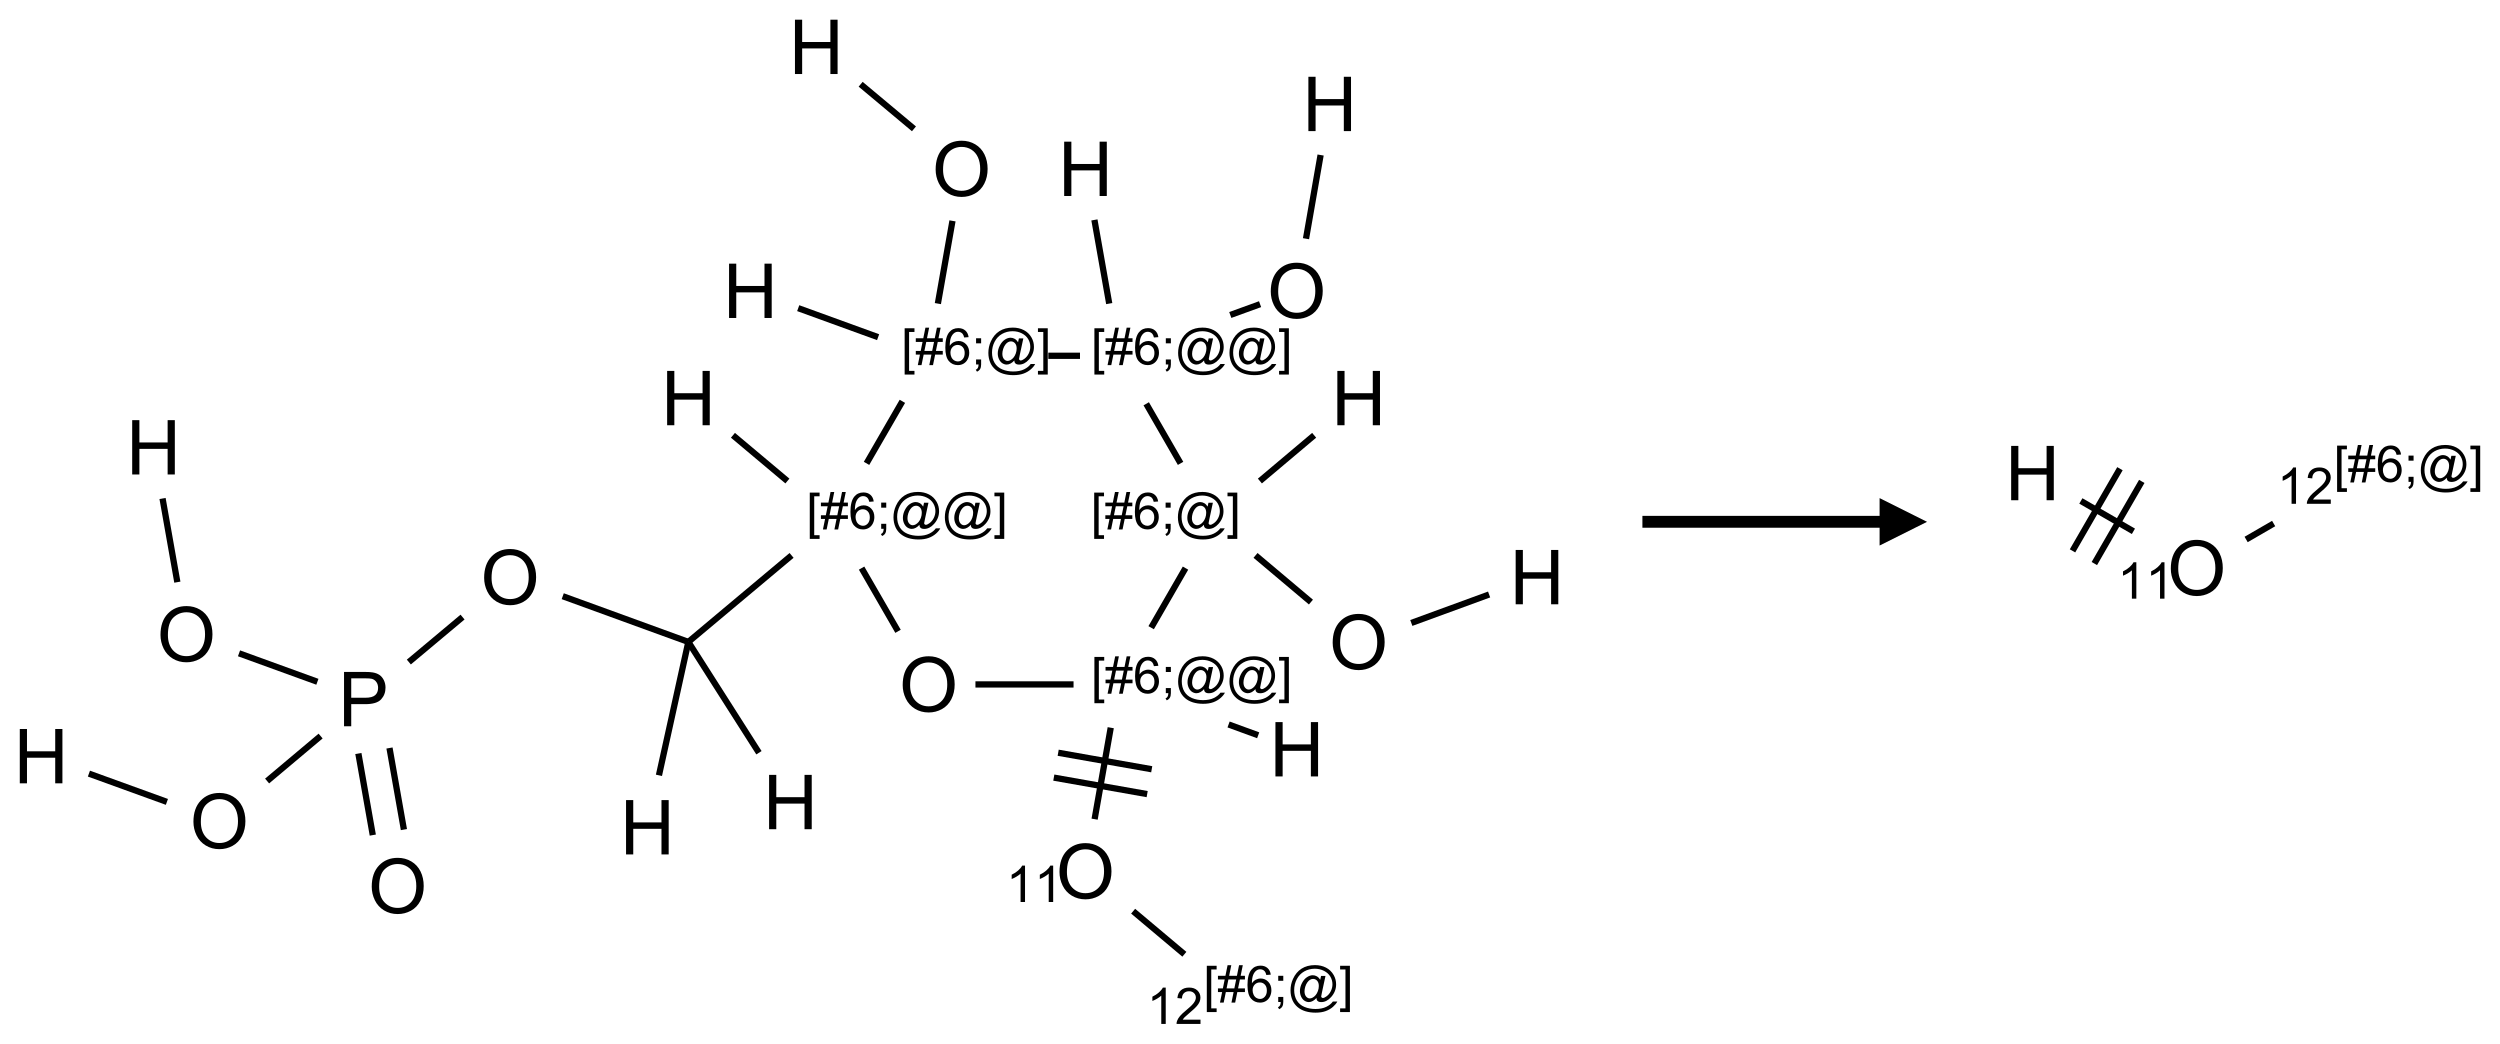 <?xml version="1.0" encoding="UTF-8"?>
<svg xmlns="http://www.w3.org/2000/svg" xmlns:xlink="http://www.w3.org/1999/xlink" width="527" height="220" viewBox="0 0 527 220">
<defs>
<g>
<g id="glyph-0-0">
<path d="M 2 0 L 2 -10 L 10 -10 L 10 0 Z M 2.25 -0.25 L 9.75 -0.25 L 9.75 -9.75 L 2.25 -9.75 Z M 2.25 -0.25 "/>
</g>
<g id="glyph-0-1">
<path d="M 1.281 0 L 1.281 -11.453 L 2.797 -11.453 L 2.797 -6.75 L 8.75 -6.75 L 8.75 -11.453 L 10.266 -11.453 L 10.266 0 L 8.75 0 L 8.75 -5.398 L 2.797 -5.398 L 2.797 0 Z M 1.281 0 "/>
</g>
<g id="glyph-0-2">
<path d="M 0.773 -5.578 C 0.773 -7.48 1.285 -8.969 2.305 -10.043 C 3.324 -11.117 4.645 -11.656 6.258 -11.656 C 7.316 -11.656 8.27 -11.402 9.117 -10.898 C 9.965 -10.395 10.613 -9.688 11.059 -8.785 C 11.504 -7.883 11.727 -6.855 11.727 -5.711 C 11.727 -4.551 11.492 -3.512 11.023 -2.594 C 10.555 -1.676 9.891 -0.984 9.031 -0.512 C 8.172 -0.039 7.246 0.195 6.25 0.195 C 5.172 0.195 4.207 -0.066 3.359 -0.586 C 2.512 -1.105 1.867 -1.816 1.43 -2.719 C 0.992 -3.621 0.773 -4.574 0.773 -5.578 Z M 2.336 -5.555 C 2.336 -4.176 2.707 -3.086 3.449 -2.293 C 4.191 -1.5 5.121 -1.102 6.242 -1.102 C 7.383 -1.102 8.32 -1.504 9.059 -2.305 C 9.797 -3.105 10.164 -4.246 10.164 -5.719 C 10.164 -6.652 10.008 -7.465 9.691 -8.16 C 9.375 -8.855 8.914 -9.395 8.309 -9.777 C 7.703 -10.16 7.02 -10.352 6.266 -10.352 C 5.191 -10.352 4.27 -9.984 3.496 -9.246 C 2.723 -8.508 2.336 -7.277 2.336 -5.555 Z M 2.336 -5.555 "/>
</g>
<g id="glyph-0-3">
<path d="M 1.234 0 L 1.234 -11.453 L 5.555 -11.453 C 6.316 -11.453 6.895 -11.418 7.297 -11.344 C 7.859 -11.25 8.332 -11.07 8.711 -10.809 C 9.09 -10.547 9.398 -10.176 9.629 -9.703 C 9.859 -9.23 9.977 -8.707 9.977 -8.141 C 9.977 -7.168 9.668 -6.344 9.047 -5.668 C 8.426 -4.992 7.309 -4.656 5.688 -4.656 L 2.75 -4.656 L 2.75 0 Z M 2.75 -6.008 L 5.711 -6.008 C 6.691 -6.008 7.387 -6.191 7.797 -6.555 C 8.207 -6.918 8.414 -7.434 8.414 -8.094 C 8.414 -8.574 8.293 -8.984 8.051 -9.324 C 7.809 -9.664 7.488 -9.891 7.094 -10 C 6.84 -10.066 6.367 -10.102 5.68 -10.102 L 2.75 -10.102 Z M 2.75 -6.008 "/>
</g>
<g id="glyph-1-0">
<path d="M 1.332 0 L 1.332 -6.668 L 6.668 -6.668 L 6.668 0 Z M 1.5 -0.168 L 6.5 -0.168 L 6.5 -6.5 L 1.5 -6.5 Z M 1.5 -0.168 "/>
</g>
<g id="glyph-1-1">
<path d="M 0.723 2.121 L 0.723 -7.637 L 2.793 -7.637 L 2.793 -6.859 L 1.66 -6.859 L 1.66 1.344 L 2.793 1.344 L 2.793 2.121 Z M 0.723 2.121 "/>
</g>
<g id="glyph-1-2">
<path d="M 0.535 0.129 L 0.988 -2.09 L 0.109 -2.09 L 0.109 -2.863 L 1.145 -2.863 L 1.531 -4.754 L 0.109 -4.754 L 0.109 -5.531 L 1.688 -5.531 L 2.141 -7.766 L 2.922 -7.766 L 2.469 -5.531 L 4.109 -5.531 L 4.562 -7.766 L 5.348 -7.766 L 4.895 -5.531 L 5.797 -5.531 L 5.797 -4.754 L 4.738 -4.754 L 4.348 -2.863 L 5.797 -2.863 L 5.797 -2.09 L 4.191 -2.09 L 3.738 0.129 L 2.957 0.129 L 3.406 -2.09 L 1.77 -2.09 L 1.316 0.129 Z M 1.926 -2.863 L 3.562 -2.863 L 3.953 -4.754 L 2.312 -4.754 Z M 1.926 -2.863 "/>
</g>
<g id="glyph-1-3">
<path d="M 5.309 -5.766 L 4.375 -5.691 C 4.293 -6.059 4.172 -6.328 4.02 -6.496 C 3.766 -6.762 3.453 -6.895 3.082 -6.895 C 2.785 -6.895 2.523 -6.812 2.297 -6.645 C 2 -6.43 1.77 -6.117 1.598 -5.703 C 1.43 -5.289 1.34 -4.703 1.332 -3.938 C 1.559 -4.281 1.836 -4.535 2.16 -4.703 C 2.488 -4.871 2.828 -4.953 3.188 -4.953 C 3.812 -4.953 4.344 -4.723 4.785 -4.262 C 5.223 -3.801 5.441 -3.207 5.441 -2.48 C 5.441 -2 5.34 -1.555 5.133 -1.145 C 4.926 -0.73 4.641 -0.418 4.281 -0.199 C 3.922 0.02 3.512 0.129 3.051 0.129 C 2.27 0.129 1.633 -0.156 1.141 -0.73 C 0.648 -1.305 0.402 -2.254 0.402 -3.574 C 0.402 -5.051 0.672 -6.121 1.219 -6.793 C 1.695 -7.375 2.336 -7.668 3.141 -7.668 C 3.742 -7.668 4.234 -7.5 4.617 -7.16 C 5 -6.824 5.23 -6.359 5.309 -5.766 Z M 1.48 -2.473 C 1.48 -2.152 1.547 -1.844 1.684 -1.547 C 1.82 -1.25 2.016 -1.027 2.262 -0.871 C 2.508 -0.719 2.766 -0.641 3.035 -0.641 C 3.434 -0.641 3.773 -0.801 4.059 -1.121 C 4.344 -1.441 4.484 -1.875 4.484 -2.422 C 4.484 -2.949 4.344 -3.367 4.062 -3.668 C 3.781 -3.973 3.426 -4.125 3 -4.125 C 2.578 -4.125 2.219 -3.973 1.922 -3.668 C 1.625 -3.363 1.48 -2.969 1.48 -2.473 Z M 1.48 -2.473 "/>
</g>
<g id="glyph-1-4">
<path d="M 0.949 -4.465 L 0.949 -5.531 L 2.016 -5.531 L 2.016 -4.465 Z M 0.949 0 L 0.949 -1.066 L 2.016 -1.066 L 2.016 0 C 2.016 0.391 1.945 0.711 1.809 0.949 C 1.668 1.191 1.449 1.379 1.145 1.512 L 0.887 1.109 C 1.082 1.023 1.23 0.895 1.324 0.727 C 1.418 0.559 1.469 0.316 1.48 0 Z M 0.949 0 "/>
</g>
<g id="glyph-1-5">
<path d="M 6.047 -0.848 C 5.82 -0.59 5.57 -0.379 5.289 -0.223 C 5.008 -0.062 4.73 0.016 4.449 0.016 C 4.141 0.016 3.84 -0.074 3.547 -0.254 C 3.254 -0.434 3.02 -0.715 2.836 -1.09 C 2.652 -1.465 2.562 -1.875 2.562 -2.324 C 2.562 -2.875 2.703 -3.43 2.988 -3.98 C 3.27 -4.535 3.621 -4.953 4.043 -5.23 C 4.461 -5.508 4.871 -5.645 5.266 -5.645 C 5.566 -5.645 5.855 -5.566 6.129 -5.41 C 6.402 -5.25 6.641 -5.012 6.84 -4.688 L 7.016 -5.496 L 7.949 -5.496 L 7.199 -2 C 7.094 -1.516 7.043 -1.246 7.043 -1.191 C 7.043 -1.098 7.078 -1.02 7.148 -0.949 C 7.219 -0.883 7.305 -0.848 7.406 -0.848 C 7.59 -0.848 7.832 -0.953 8.129 -1.168 C 8.527 -1.445 8.84 -1.816 9.07 -2.285 C 9.301 -2.75 9.418 -3.234 9.418 -3.73 C 9.418 -4.309 9.27 -4.852 8.973 -5.355 C 8.676 -5.859 8.23 -6.262 7.645 -6.562 C 7.055 -6.863 6.406 -7.016 5.691 -7.016 C 4.879 -7.016 4.137 -6.824 3.465 -6.445 C 2.793 -6.066 2.273 -5.52 1.902 -4.809 C 1.535 -4.098 1.348 -3.34 1.348 -2.527 C 1.348 -1.676 1.535 -0.941 1.902 -0.328 C 2.273 0.285 2.809 0.742 3.508 1.035 C 4.207 1.328 4.984 1.473 5.832 1.473 C 6.742 1.473 7.504 1.32 8.121 1.016 C 8.734 0.711 9.195 0.34 9.5 -0.098 L 10.441 -0.098 C 10.266 0.266 9.961 0.637 9.531 1.016 C 9.102 1.395 8.59 1.695 7.996 1.914 C 7.402 2.133 6.688 2.246 5.848 2.246 C 5.078 2.246 4.367 2.145 3.715 1.949 C 3.066 1.75 2.512 1.453 2.051 1.055 C 1.594 0.656 1.25 0.199 1.016 -0.316 C 0.723 -0.973 0.578 -1.684 0.578 -2.441 C 0.578 -3.289 0.75 -4.098 1.098 -4.863 C 1.523 -5.805 2.125 -6.527 2.902 -7.027 C 3.684 -7.527 4.629 -7.777 5.738 -7.777 C 6.602 -7.777 7.375 -7.602 8.059 -7.246 C 8.746 -6.895 9.285 -6.371 9.684 -5.672 C 10.02 -5.07 10.188 -4.418 10.188 -3.715 C 10.188 -2.707 9.832 -1.812 9.125 -1.031 C 8.492 -0.328 7.801 0.02 7.051 0.02 C 6.812 0.02 6.617 -0.016 6.473 -0.09 C 6.324 -0.16 6.215 -0.266 6.145 -0.402 C 6.102 -0.488 6.066 -0.637 6.047 -0.848 Z M 3.527 -2.262 C 3.527 -1.785 3.641 -1.414 3.863 -1.152 C 4.09 -0.887 4.348 -0.754 4.641 -0.754 C 4.836 -0.754 5.039 -0.812 5.254 -0.93 C 5.469 -1.047 5.676 -1.219 5.871 -1.449 C 6.066 -1.676 6.23 -1.969 6.355 -2.32 C 6.48 -2.672 6.543 -3.027 6.543 -3.379 C 6.543 -3.852 6.426 -4.219 6.191 -4.48 C 5.957 -4.738 5.672 -4.871 5.332 -4.871 C 5.109 -4.871 4.902 -4.812 4.707 -4.699 C 4.512 -4.586 4.32 -4.406 4.137 -4.156 C 3.953 -3.906 3.805 -3.602 3.691 -3.246 C 3.582 -2.887 3.527 -2.559 3.527 -2.262 Z M 3.527 -2.262 "/>
</g>
<g id="glyph-1-6">
<path d="M 2.27 2.121 L 0.203 2.121 L 0.203 1.344 L 1.332 1.344 L 1.332 -6.859 L 0.203 -6.859 L 0.203 -7.637 L 2.27 -7.637 Z M 2.27 2.121 "/>
</g>
<g id="glyph-1-7">
<path d="M 3.973 0 L 3.035 0 L 3.035 -5.973 C 2.809 -5.758 2.516 -5.543 2.148 -5.328 C 1.781 -5.113 1.453 -4.953 1.16 -4.844 L 1.16 -5.75 C 1.684 -5.996 2.145 -6.297 2.535 -6.645 C 2.93 -6.996 3.207 -7.336 3.371 -7.668 L 3.973 -7.668 Z M 3.973 0 "/>
</g>
<g id="glyph-1-8">
<path d="M 5.371 -0.902 L 5.371 0 L 0.324 0 C 0.316 -0.227 0.352 -0.441 0.434 -0.652 C 0.562 -0.996 0.766 -1.332 1.051 -1.668 C 1.332 -2 1.742 -2.387 2.277 -2.824 C 3.105 -3.504 3.668 -4.043 3.957 -4.441 C 4.25 -4.84 4.395 -5.215 4.395 -5.566 C 4.395 -5.938 4.262 -6.254 3.996 -6.508 C 3.73 -6.762 3.387 -6.891 2.957 -6.891 C 2.508 -6.891 2.145 -6.754 1.875 -6.484 C 1.605 -6.215 1.469 -5.84 1.465 -5.359 L 0.5 -5.457 C 0.566 -6.176 0.812 -6.727 1.246 -7.102 C 1.676 -7.477 2.254 -7.668 2.98 -7.668 C 3.711 -7.668 4.293 -7.465 4.719 -7.059 C 5.145 -6.652 5.359 -6.148 5.359 -5.547 C 5.359 -5.242 5.297 -4.941 5.172 -4.645 C 5.047 -4.352 4.84 -4.039 4.551 -3.715 C 4.262 -3.387 3.777 -2.938 3.105 -2.371 C 2.543 -1.898 2.18 -1.578 2.02 -1.41 C 1.859 -1.242 1.73 -1.07 1.625 -0.902 Z M 5.371 -0.902 "/>
</g>
</g>
</defs>
<path fill="none" stroke-width="0.033" stroke-linecap="butt" stroke-linejoin="miter" stroke="rgb(0%, 0%, 0%)" stroke-opacity="1" stroke-miterlimit="10" d="M 6.743 0.57 L 6.666 1.011 " transform="matrix(40, 0, 0, 40, 8.664, 9.879)"/>
<path fill="none" stroke-width="0.033" stroke-linecap="butt" stroke-linejoin="miter" stroke="rgb(0%, 0%, 0%)" stroke-opacity="1" stroke-miterlimit="10" d="M 6.424 1.356 L 6.267 1.413 " transform="matrix(40, 0, 0, 40, 8.664, 9.879)"/>
<path fill="none" stroke-width="0.033" stroke-linecap="butt" stroke-linejoin="miter" stroke="rgb(0%, 0%, 0%)" stroke-opacity="1" stroke-miterlimit="10" d="M 5.629 1.353 L 5.551 0.912 " transform="matrix(40, 0, 0, 40, 8.664, 9.879)"/>
<path fill="none" stroke-width="0.033" stroke-linecap="butt" stroke-linejoin="miter" stroke="rgb(0%, 0%, 0%)" stroke-opacity="1" stroke-miterlimit="10" d="M 5.475 1.628 L 5.308 1.628 " transform="matrix(40, 0, 0, 40, 8.664, 9.879)"/>
<path fill="none" stroke-width="0.033" stroke-linecap="butt" stroke-linejoin="miter" stroke="rgb(0%, 0%, 0%)" stroke-opacity="1" stroke-miterlimit="10" d="M 4.411 1.53 L 3.99 1.377 " transform="matrix(40, 0, 0, 40, 8.664, 9.879)"/>
<path fill="none" stroke-width="0.033" stroke-linecap="butt" stroke-linejoin="miter" stroke="rgb(0%, 0%, 0%)" stroke-opacity="1" stroke-miterlimit="10" d="M 4.726 1.353 L 4.803 0.917 " transform="matrix(40, 0, 0, 40, 8.664, 9.879)"/>
<path fill="none" stroke-width="0.033" stroke-linecap="butt" stroke-linejoin="miter" stroke="rgb(0%, 0%, 0%)" stroke-opacity="1" stroke-miterlimit="10" d="M 4.6 0.432 L 4.319 0.197 " transform="matrix(40, 0, 0, 40, 8.664, 9.879)"/>
<path fill="none" stroke-width="0.033" stroke-linecap="butt" stroke-linejoin="miter" stroke="rgb(0%, 0%, 0%)" stroke-opacity="1" stroke-miterlimit="10" d="M 4.539 1.868 L 4.35 2.195 " transform="matrix(40, 0, 0, 40, 8.664, 9.879)"/>
<path fill="none" stroke-width="0.033" stroke-linecap="butt" stroke-linejoin="miter" stroke="rgb(0%, 0%, 0%)" stroke-opacity="1" stroke-miterlimit="10" d="M 3.933 2.288 L 3.646 2.047 " transform="matrix(40, 0, 0, 40, 8.664, 9.879)"/>
<path fill="none" stroke-width="0.033" stroke-linecap="butt" stroke-linejoin="miter" stroke="rgb(0%, 0%, 0%)" stroke-opacity="1" stroke-miterlimit="10" d="M 3.955 2.68 L 3.411 3.136 " transform="matrix(40, 0, 0, 40, 8.664, 9.879)"/>
<path fill="none" stroke-width="0.033" stroke-linecap="butt" stroke-linejoin="miter" stroke="rgb(0%, 0%, 0%)" stroke-opacity="1" stroke-miterlimit="10" d="M 3.411 3.136 L 3.783 3.72 " transform="matrix(40, 0, 0, 40, 8.664, 9.879)"/>
<path fill="none" stroke-width="0.033" stroke-linecap="butt" stroke-linejoin="miter" stroke="rgb(0%, 0%, 0%)" stroke-opacity="1" stroke-miterlimit="10" d="M 3.411 3.136 L 3.256 3.839 " transform="matrix(40, 0, 0, 40, 8.664, 9.879)"/>
<path fill="none" stroke-width="0.033" stroke-linecap="butt" stroke-linejoin="miter" stroke="rgb(0%, 0%, 0%)" stroke-opacity="1" stroke-miterlimit="10" d="M 3.411 3.136 L 2.749 2.895 " transform="matrix(40, 0, 0, 40, 8.664, 9.879)"/>
<path fill="none" stroke-width="0.033" stroke-linecap="butt" stroke-linejoin="miter" stroke="rgb(0%, 0%, 0%)" stroke-opacity="1" stroke-miterlimit="10" d="M 2.221 3.005 L 1.938 3.242 " transform="matrix(40, 0, 0, 40, 8.664, 9.879)"/>
<path fill="none" stroke-width="0.033" stroke-linecap="butt" stroke-linejoin="miter" stroke="rgb(0%, 0%, 0%)" stroke-opacity="1" stroke-miterlimit="10" d="M 1.672 3.724 L 1.748 4.154 " transform="matrix(40, 0, 0, 40, 8.664, 9.879)"/>
<path fill="none" stroke-width="0.033" stroke-linecap="butt" stroke-linejoin="miter" stroke="rgb(0%, 0%, 0%)" stroke-opacity="1" stroke-miterlimit="10" d="M 1.836 3.695 L 1.912 4.125 " transform="matrix(40, 0, 0, 40, 8.664, 9.879)"/>
<path fill="none" stroke-width="0.033" stroke-linecap="butt" stroke-linejoin="miter" stroke="rgb(0%, 0%, 0%)" stroke-opacity="1" stroke-miterlimit="10" d="M 1.456 3.346 L 1.043 3.196 " transform="matrix(40, 0, 0, 40, 8.664, 9.879)"/>
<path fill="none" stroke-width="0.033" stroke-linecap="butt" stroke-linejoin="miter" stroke="rgb(0%, 0%, 0%)" stroke-opacity="1" stroke-miterlimit="10" d="M 0.718 2.821 L 0.64 2.38 " transform="matrix(40, 0, 0, 40, 8.664, 9.879)"/>
<path fill="none" stroke-width="0.033" stroke-linecap="butt" stroke-linejoin="miter" stroke="rgb(0%, 0%, 0%)" stroke-opacity="1" stroke-miterlimit="10" d="M 1.473 3.632 L 1.191 3.869 " transform="matrix(40, 0, 0, 40, 8.664, 9.879)"/>
<path fill="none" stroke-width="0.033" stroke-linecap="butt" stroke-linejoin="miter" stroke="rgb(0%, 0%, 0%)" stroke-opacity="1" stroke-miterlimit="10" d="M 0.663 3.979 L 0.252 3.83 " transform="matrix(40, 0, 0, 40, 8.664, 9.879)"/>
<path fill="none" stroke-width="0.033" stroke-linecap="butt" stroke-linejoin="miter" stroke="rgb(0%, 0%, 0%)" stroke-opacity="1" stroke-miterlimit="10" d="M 4.324 2.747 L 4.516 3.08 " transform="matrix(40, 0, 0, 40, 8.664, 9.879)"/>
<path fill="none" stroke-width="0.033" stroke-linecap="butt" stroke-linejoin="miter" stroke="rgb(0%, 0%, 0%)" stroke-opacity="1" stroke-miterlimit="10" d="M 4.924 3.36 L 5.441 3.36 " transform="matrix(40, 0, 0, 40, 8.664, 9.879)"/>
<path fill="none" stroke-width="0.033" stroke-linecap="butt" stroke-linejoin="miter" stroke="rgb(0%, 0%, 0%)" stroke-opacity="1" stroke-miterlimit="10" d="M 6.258 3.571 L 6.414 3.628 " transform="matrix(40, 0, 0, 40, 8.664, 9.879)"/>
<path fill="none" stroke-width="0.033" stroke-linecap="butt" stroke-linejoin="miter" stroke="rgb(0%, 0%, 0%)" stroke-opacity="1" stroke-miterlimit="10" d="M 5.637 3.588 L 5.552 4.07 " transform="matrix(40, 0, 0, 40, 8.664, 9.879)"/>
<path fill="none" stroke-width="0.033" stroke-linecap="butt" stroke-linejoin="miter" stroke="rgb(0%, 0%, 0%)" stroke-opacity="1" stroke-miterlimit="10" d="M 5.337 3.851 L 5.829 3.938 " transform="matrix(40, 0, 0, 40, 8.664, 9.879)"/>
<path fill="none" stroke-width="0.033" stroke-linecap="butt" stroke-linejoin="miter" stroke="rgb(0%, 0%, 0%)" stroke-opacity="1" stroke-miterlimit="10" d="M 5.36 3.72 L 5.853 3.807 " transform="matrix(40, 0, 0, 40, 8.664, 9.879)"/>
<path fill="none" stroke-width="0.033" stroke-linecap="butt" stroke-linejoin="miter" stroke="rgb(0%, 0%, 0%)" stroke-opacity="1" stroke-miterlimit="10" d="M 5.755 4.555 L 6.025 4.782 " transform="matrix(40, 0, 0, 40, 8.664, 9.879)"/>
<path fill="none" stroke-width="0.033" stroke-linecap="butt" stroke-linejoin="miter" stroke="rgb(0%, 0%, 0%)" stroke-opacity="1" stroke-miterlimit="10" d="M 5.85 3.061 L 6.031 2.747 " transform="matrix(40, 0, 0, 40, 8.664, 9.879)"/>
<path fill="none" stroke-width="0.033" stroke-linecap="butt" stroke-linejoin="miter" stroke="rgb(0%, 0%, 0%)" stroke-opacity="1" stroke-miterlimit="10" d="M 6.005 2.195 L 5.824 1.881 " transform="matrix(40, 0, 0, 40, 8.664, 9.879)"/>
<path fill="none" stroke-width="0.033" stroke-linecap="butt" stroke-linejoin="miter" stroke="rgb(0%, 0%, 0%)" stroke-opacity="1" stroke-miterlimit="10" d="M 6.423 2.288 L 6.709 2.047 " transform="matrix(40, 0, 0, 40, 8.664, 9.879)"/>
<path fill="none" stroke-width="0.033" stroke-linecap="butt" stroke-linejoin="miter" stroke="rgb(0%, 0%, 0%)" stroke-opacity="1" stroke-miterlimit="10" d="M 6.4 2.68 L 6.692 2.926 " transform="matrix(40, 0, 0, 40, 8.664, 9.879)"/>
<path fill="none" stroke-width="0.033" stroke-linecap="butt" stroke-linejoin="miter" stroke="rgb(0%, 0%, 0%)" stroke-opacity="1" stroke-miterlimit="10" d="M 7.221 3.036 L 7.631 2.886 " transform="matrix(40, 0, 0, 40, 8.664, 9.879)"/>
<g fill="rgb(0%, 0%, 0%)" fill-opacity="1">
<use xlink:href="#glyph-0-1" x="274.527" y="27.637"/>
</g>
<g fill="rgb(0%, 0%, 0%)" fill-opacity="1">
<use xlink:href="#glyph-0-2" x="267.105" y="67.035"/>
</g>
<g fill="rgb(0%, 0%, 0%)" fill-opacity="1">
<use xlink:href="#glyph-1-1" x="229.977" y="76.836"/>
<use xlink:href="#glyph-1-2" x="232.94" y="76.836"/>
<use xlink:href="#glyph-1-3" x="238.872" y="76.836"/>
<use xlink:href="#glyph-1-4" x="244.805" y="76.836"/>
<use xlink:href="#glyph-1-5" x="247.768" y="76.836"/>
<use xlink:href="#glyph-1-5" x="258.596" y="76.836"/>
<use xlink:href="#glyph-1-6" x="269.424" y="76.836"/>
</g>
<g fill="rgb(0%, 0%, 0%)" fill-opacity="1">
<use xlink:href="#glyph-0-1" x="223.047" y="41.316"/>
</g>
<g fill="rgb(0%, 0%, 0%)" fill-opacity="1">
<use xlink:href="#glyph-1-1" x="189.977" y="76.836"/>
<use xlink:href="#glyph-1-2" x="192.94" y="76.836"/>
<use xlink:href="#glyph-1-3" x="198.872" y="76.836"/>
<use xlink:href="#glyph-1-4" x="204.805" y="76.836"/>
<use xlink:href="#glyph-1-5" x="207.768" y="76.836"/>
<use xlink:href="#glyph-1-6" x="218.596" y="76.836"/>
</g>
<g fill="rgb(0%, 0%, 0%)" fill-opacity="1">
<use xlink:href="#glyph-0-1" x="152.406" y="67.031"/>
</g>
<g fill="rgb(0%, 0%, 0%)" fill-opacity="1">
<use xlink:href="#glyph-0-2" x="196.461" y="41.32"/>
</g>
<g fill="rgb(0%, 0%, 0%)" fill-opacity="1">
<use xlink:href="#glyph-0-1" x="166.297" y="15.605"/>
</g>
<g fill="rgb(0%, 0%, 0%)" fill-opacity="1">
<use xlink:href="#glyph-1-1" x="169.977" y="111.477"/>
<use xlink:href="#glyph-1-2" x="172.94" y="111.477"/>
<use xlink:href="#glyph-1-3" x="178.872" y="111.477"/>
<use xlink:href="#glyph-1-4" x="184.805" y="111.477"/>
<use xlink:href="#glyph-1-5" x="187.768" y="111.477"/>
<use xlink:href="#glyph-1-5" x="198.596" y="111.477"/>
<use xlink:href="#glyph-1-6" x="209.424" y="111.477"/>
</g>
<g fill="rgb(0%, 0%, 0%)" fill-opacity="1">
<use xlink:href="#glyph-0-1" x="139.352" y="89.641"/>
</g>
<g fill="rgb(0%, 0%, 0%)" fill-opacity="1">
<use xlink:href="#glyph-0-1" x="160.844" y="174.797"/>
</g>
<g fill="rgb(0%, 0%, 0%)" fill-opacity="1">
<use xlink:href="#glyph-0-1" x="130.691" y="180.113"/>
</g>
<g fill="rgb(0%, 0%, 0%)" fill-opacity="1">
<use xlink:href="#glyph-0-2" x="101.285" y="127.387"/>
</g>
<g fill="rgb(0%, 0%, 0%)" fill-opacity="1">
<use xlink:href="#glyph-0-3" x="71.289" y="153.094"/>
</g>
<g fill="rgb(0%, 0%, 0%)" fill-opacity="1">
<use xlink:href="#glyph-0-2" x="77.59" y="192.488"/>
</g>
<g fill="rgb(0%, 0%, 0%)" fill-opacity="1">
<use xlink:href="#glyph-0-2" x="33.059" y="139.418"/>
</g>
<g fill="rgb(0%, 0%, 0%)" fill-opacity="1">
<use xlink:href="#glyph-0-1" x="26.586" y="100.02"/>
</g>
<g fill="rgb(0%, 0%, 0%)" fill-opacity="1">
<use xlink:href="#glyph-0-2" x="40.004" y="178.809"/>
</g>
<g fill="rgb(0%, 0%, 0%)" fill-opacity="1">
<use xlink:href="#glyph-0-1" x="2.891" y="165.125"/>
</g>
<g fill="rgb(0%, 0%, 0%)" fill-opacity="1">
<use xlink:href="#glyph-0-2" x="189.516" y="149.996"/>
</g>
<g fill="rgb(0%, 0%, 0%)" fill-opacity="1">
<use xlink:href="#glyph-1-1" x="229.977" y="146.117"/>
<use xlink:href="#glyph-1-2" x="232.94" y="146.117"/>
<use xlink:href="#glyph-1-3" x="238.872" y="146.117"/>
<use xlink:href="#glyph-1-4" x="244.805" y="146.117"/>
<use xlink:href="#glyph-1-5" x="247.768" y="146.117"/>
<use xlink:href="#glyph-1-5" x="258.596" y="146.117"/>
<use xlink:href="#glyph-1-6" x="269.424" y="146.117"/>
</g>
<g fill="rgb(0%, 0%, 0%)" fill-opacity="1">
<use xlink:href="#glyph-0-1" x="267.582" y="163.672"/>
</g>
<g fill="rgb(0%, 0%, 0%)" fill-opacity="1">
<use xlink:href="#glyph-0-2" x="222.57" y="189.387"/>
</g>
<g fill="rgb(0%, 0%, 0%)" fill-opacity="1">
<use xlink:href="#glyph-1-7" x="212.102" y="190.137"/>
<use xlink:href="#glyph-1-7" x="218.034" y="190.137"/>
</g>
<g fill="rgb(0%, 0%, 0%)" fill-opacity="1">
<use xlink:href="#glyph-1-1" x="253.672" y="211.223"/>
<use xlink:href="#glyph-1-2" x="256.635" y="211.223"/>
<use xlink:href="#glyph-1-3" x="262.568" y="211.223"/>
<use xlink:href="#glyph-1-4" x="268.5" y="211.223"/>
<use xlink:href="#glyph-1-5" x="271.464" y="211.223"/>
<use xlink:href="#glyph-1-6" x="282.292" y="211.223"/>
</g>
<g fill="rgb(0%, 0%, 0%)" fill-opacity="1">
<use xlink:href="#glyph-1-7" x="241.762" y="215.848"/>
<use xlink:href="#glyph-1-8" x="247.694" y="215.848"/>
</g>
<g fill="rgb(0%, 0%, 0%)" fill-opacity="1">
<use xlink:href="#glyph-1-1" x="229.934" y="111.477"/>
<use xlink:href="#glyph-1-2" x="232.897" y="111.477"/>
<use xlink:href="#glyph-1-3" x="238.829" y="111.477"/>
<use xlink:href="#glyph-1-4" x="244.762" y="111.477"/>
<use xlink:href="#glyph-1-5" x="247.725" y="111.477"/>
<use xlink:href="#glyph-1-6" x="258.553" y="111.477"/>
</g>
<g fill="rgb(0%, 0%, 0%)" fill-opacity="1">
<use xlink:href="#glyph-0-1" x="280.633" y="89.641"/>
</g>
<g fill="rgb(0%, 0%, 0%)" fill-opacity="1">
<use xlink:href="#glyph-0-2" x="280.156" y="141.066"/>
</g>
<g fill="rgb(0%, 0%, 0%)" fill-opacity="1">
<use xlink:href="#glyph-0-1" x="318.223" y="127.383"/>
</g>
<path fill-rule="nonzero" fill="rgb(0%, 0%, 0%)" fill-opacity="1" d="M 346.219 111.25 L 396.219 111.25 L 396.219 115 L 406.219 110 L 396.219 105 L 396.219 108.75 L 346.219 108.75 "/>
<path fill="none" stroke-width="0.033" stroke-linecap="butt" stroke-linejoin="miter" stroke="rgb(0%, 0%, 0%)" stroke-opacity="1" stroke-miterlimit="10" d="M 0.255 0.147 L 0.532 0.307 " transform="matrix(40, 0, 0, 40, 428.445, 99.721)"/>
<path fill="none" stroke-width="0.033" stroke-linecap="butt" stroke-linejoin="miter" stroke="rgb(0%, 0%, 0%)" stroke-opacity="1" stroke-miterlimit="10" d="M 0.326 0.477 L 0.576 0.044 " transform="matrix(40, 0, 0, 40, 428.445, 99.721)"/>
<path fill="none" stroke-width="0.033" stroke-linecap="butt" stroke-linejoin="miter" stroke="rgb(0%, 0%, 0%)" stroke-opacity="1" stroke-miterlimit="10" d="M 0.211 0.41 L 0.461 -0.023 " transform="matrix(40, 0, 0, 40, 428.445, 99.721)"/>
<path fill="none" stroke-width="0.033" stroke-linecap="butt" stroke-linejoin="miter" stroke="rgb(0%, 0%, 0%)" stroke-opacity="1" stroke-miterlimit="10" d="M 1.126 0.35 L 1.271 0.266 " transform="matrix(40, 0, 0, 40, 428.445, 99.721)"/>
<g fill="rgb(0%, 0%, 0%)" fill-opacity="1">
<use xlink:href="#glyph-0-1" x="422.672" y="105.449"/>
</g>
<g fill="rgb(0%, 0%, 0%)" fill-opacity="1">
<use xlink:href="#glyph-0-2" x="456.836" y="125.453"/>
</g>
<g fill="rgb(0%, 0%, 0%)" fill-opacity="1">
<use xlink:href="#glyph-1-7" x="446.367" y="126.199"/>
<use xlink:href="#glyph-1-7" x="452.299" y="126.199"/>
</g>
<g fill="rgb(0%, 0%, 0%)" fill-opacity="1">
<use xlink:href="#glyph-1-1" x="491.938" y="101.574"/>
<use xlink:href="#glyph-1-2" x="494.901" y="101.574"/>
<use xlink:href="#glyph-1-3" x="500.833" y="101.574"/>
<use xlink:href="#glyph-1-4" x="506.766" y="101.574"/>
<use xlink:href="#glyph-1-5" x="509.729" y="101.574"/>
<use xlink:href="#glyph-1-6" x="520.557" y="101.574"/>
</g>
<g fill="rgb(0%, 0%, 0%)" fill-opacity="1">
<use xlink:href="#glyph-1-7" x="480.027" y="106.203"/>
<use xlink:href="#glyph-1-8" x="485.96" y="106.203"/>
</g>
</svg>

